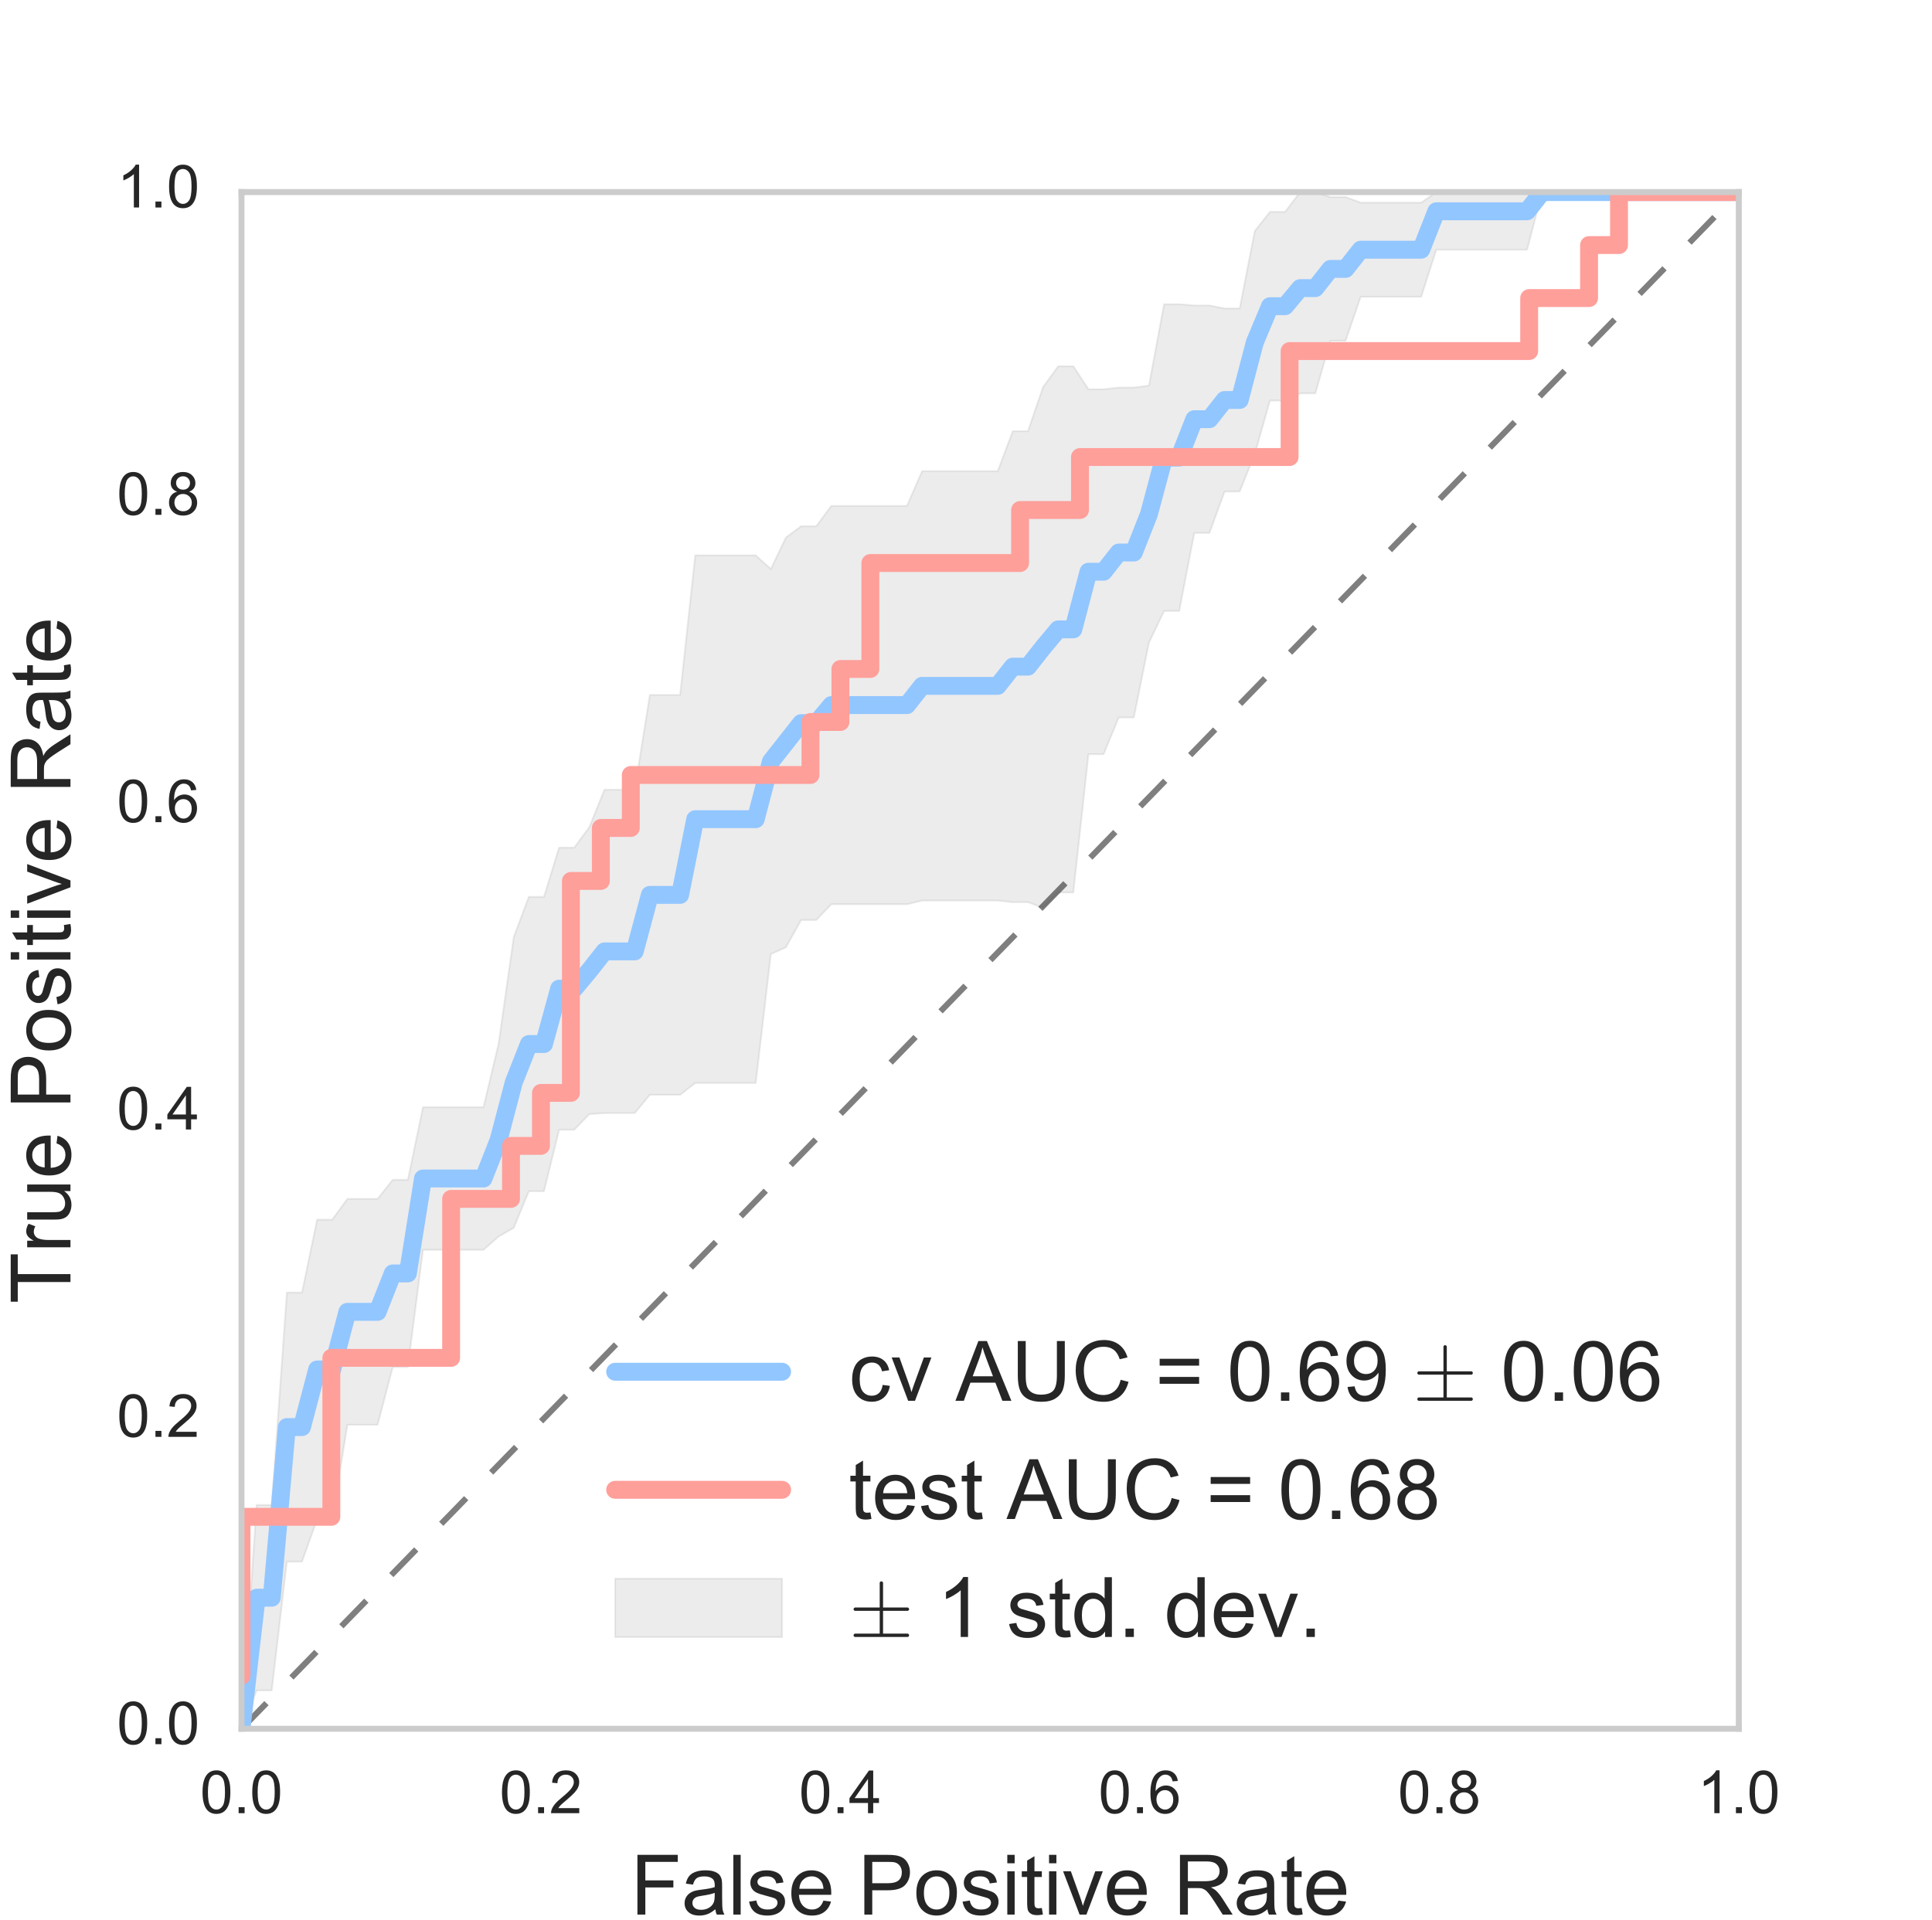 <?xml version="1.0" encoding="utf-8" standalone="no"?>
<!DOCTYPE svg PUBLIC "-//W3C//DTD SVG 1.1//EN"
  "http://www.w3.org/Graphics/SVG/1.1/DTD/svg11.dtd">
<!-- Created with matplotlib (http://matplotlib.org/) -->
<svg height="322pt" version="1.1" viewBox="0 0 324 322" width="324pt" xmlns="http://www.w3.org/2000/svg" xmlns:xlink="http://www.w3.org/1999/xlink">
 <defs>
  <style type="text/css">
*{stroke-linecap:butt;stroke-linejoin:round;stroke-miterlimit:100000;}
  </style>
 </defs>
 <g id="figure_1">
  <g id="patch_1">
   <path d="M 0 322.2 
L 324 322.2 
L 324 0 
L 0 0 
z
" style="fill:#ffffff;"/>
  </g>
  <g id="axes_1">
   <g id="patch_2">
    <path d="M 40.5 289.98 
L 291.6 289.98 
L 291.6 32.22 
L 40.5 32.22 
z
" style="fill:#ffffff;"/>
   </g>
   <g id="matplotlib.axis_1">
    <g id="xtick_1">
     <g id="line2d_1">
      <defs>
       <path d="M 0 0 
L 0 0 
" id="m203b216bf8" style="stroke:#262626;"/>
      </defs>
      <g>
       <use style="fill:#262626;stroke:#262626;" x="40.5" xlink:href="#m203b216bf8" y="289.98"/>
      </g>
     </g>
     <g id="line2d_2">
      <g>
       <use style="fill:#262626;stroke:#262626;" x="40.5" xlink:href="#m203b216bf8" y="32.22"/>
      </g>
     </g>
     <g id="text_1">
      <!-- 0.0 -->
      <defs>
       <path d="M 4.156 35.297 
Q 4.156 48 6.766 55.734 
Q 9.375 63.484 14.516 67.672 
Q 19.672 71.875 27.484 71.875 
Q 33.25 71.875 37.594 69.547 
Q 41.938 67.234 44.766 62.859 
Q 47.609 58.5 49.219 52.219 
Q 50.828 45.953 50.828 35.297 
Q 50.828 22.703 48.234 14.969 
Q 45.656 7.234 40.5 3 
Q 35.359 -1.219 27.484 -1.219 
Q 17.141 -1.219 11.234 6.203 
Q 4.156 15.141 4.156 35.297 
M 13.188 35.297 
Q 13.188 17.672 17.312 11.828 
Q 21.438 6 27.484 6 
Q 33.547 6 37.672 11.859 
Q 41.797 17.719 41.797 35.297 
Q 41.797 52.984 37.672 58.781 
Q 33.547 64.594 27.391 64.594 
Q 21.344 64.594 17.719 59.469 
Q 13.188 52.938 13.188 35.297 
" id="ArialMT-30"/>
       <path d="M 9.078 0 
L 9.078 10.016 
L 19.094 10.016 
L 19.094 0 
z
" id="ArialMT-2e"/>
      </defs>
      <g style="fill:#262626;" transform="translate(33.55 304.138)scale(0.1 -0.1)">
       <use xlink:href="#ArialMT-30"/>
       <use x="55.615" xlink:href="#ArialMT-2e"/>
       <use x="83.398" xlink:href="#ArialMT-30"/>
      </g>
     </g>
    </g>
    <g id="xtick_2">
     <g id="line2d_3">
      <g>
       <use style="fill:#262626;stroke:#262626;" x="90.72" xlink:href="#m203b216bf8" y="289.98"/>
      </g>
     </g>
     <g id="line2d_4">
      <g>
       <use style="fill:#262626;stroke:#262626;" x="90.72" xlink:href="#m203b216bf8" y="32.22"/>
      </g>
     </g>
     <g id="text_2">
      <!-- 0.2 -->
      <defs>
       <path d="M 50.344 8.453 
L 50.344 0 
L 3.031 0 
Q 2.938 3.172 4.047 6.109 
Q 5.859 10.938 9.828 15.625 
Q 13.812 20.312 21.344 26.469 
Q 33.016 36.031 37.109 41.625 
Q 41.219 47.219 41.219 52.203 
Q 41.219 57.422 37.469 61 
Q 33.734 64.594 27.734 64.594 
Q 21.391 64.594 17.578 60.781 
Q 13.766 56.984 13.719 50.25 
L 4.688 51.172 
Q 5.609 61.281 11.656 66.578 
Q 17.719 71.875 27.938 71.875 
Q 38.234 71.875 44.234 66.156 
Q 50.25 60.453 50.25 52 
Q 50.25 47.703 48.484 43.547 
Q 46.734 39.406 42.656 34.812 
Q 38.578 30.219 29.109 22.219 
Q 21.188 15.578 18.938 13.203 
Q 16.703 10.844 15.234 8.453 
z
" id="ArialMT-32"/>
      </defs>
      <g style="fill:#262626;" transform="translate(83.77 304.138)scale(0.1 -0.1)">
       <use xlink:href="#ArialMT-30"/>
       <use x="55.615" xlink:href="#ArialMT-2e"/>
       <use x="83.398" xlink:href="#ArialMT-32"/>
      </g>
     </g>
    </g>
    <g id="xtick_3">
     <g id="line2d_5">
      <g>
       <use style="fill:#262626;stroke:#262626;" x="140.94" xlink:href="#m203b216bf8" y="289.98"/>
      </g>
     </g>
     <g id="line2d_6">
      <g>
       <use style="fill:#262626;stroke:#262626;" x="140.94" xlink:href="#m203b216bf8" y="32.22"/>
      </g>
     </g>
     <g id="text_3">
      <!-- 0.4 -->
      <defs>
       <path d="M 32.328 0 
L 32.328 17.141 
L 1.266 17.141 
L 1.266 25.203 
L 33.938 71.578 
L 41.109 71.578 
L 41.109 25.203 
L 50.781 25.203 
L 50.781 17.141 
L 41.109 17.141 
L 41.109 0 
z
M 32.328 25.203 
L 32.328 57.469 
L 9.906 25.203 
z
" id="ArialMT-34"/>
      </defs>
      <g style="fill:#262626;" transform="translate(133.99 304.138)scale(0.1 -0.1)">
       <use xlink:href="#ArialMT-30"/>
       <use x="55.615" xlink:href="#ArialMT-2e"/>
       <use x="83.398" xlink:href="#ArialMT-34"/>
      </g>
     </g>
    </g>
    <g id="xtick_4">
     <g id="line2d_7">
      <g>
       <use style="fill:#262626;stroke:#262626;" x="191.16" xlink:href="#m203b216bf8" y="289.98"/>
      </g>
     </g>
     <g id="line2d_8">
      <g>
       <use style="fill:#262626;stroke:#262626;" x="191.16" xlink:href="#m203b216bf8" y="32.22"/>
      </g>
     </g>
     <g id="text_4">
      <!-- 0.6 -->
      <defs>
       <path d="M 49.75 54.047 
L 41.016 53.375 
Q 39.844 58.547 37.703 60.891 
Q 34.125 64.656 28.906 64.656 
Q 24.703 64.656 21.531 62.312 
Q 17.391 59.281 14.984 53.469 
Q 12.594 47.656 12.5 36.922 
Q 15.672 41.75 20.266 44.094 
Q 24.859 46.438 29.891 46.438 
Q 38.672 46.438 44.844 39.969 
Q 51.031 33.5 51.031 23.25 
Q 51.031 16.5 48.125 10.719 
Q 45.219 4.938 40.141 1.859 
Q 35.062 -1.219 28.609 -1.219 
Q 17.625 -1.219 10.688 6.859 
Q 3.766 14.938 3.766 33.5 
Q 3.766 54.25 11.422 63.672 
Q 18.109 71.875 29.438 71.875 
Q 37.891 71.875 43.281 67.141 
Q 48.688 62.406 49.75 54.047 
M 13.875 23.188 
Q 13.875 18.656 15.797 14.5 
Q 17.719 10.359 21.188 8.172 
Q 24.656 6 28.469 6 
Q 34.031 6 38.031 10.484 
Q 42.047 14.984 42.047 22.703 
Q 42.047 30.125 38.078 34.391 
Q 34.125 38.672 28.125 38.672 
Q 22.172 38.672 18.016 34.391 
Q 13.875 30.125 13.875 23.188 
" id="ArialMT-36"/>
      </defs>
      <g style="fill:#262626;" transform="translate(184.21 304.138)scale(0.1 -0.1)">
       <use xlink:href="#ArialMT-30"/>
       <use x="55.615" xlink:href="#ArialMT-2e"/>
       <use x="83.398" xlink:href="#ArialMT-36"/>
      </g>
     </g>
    </g>
    <g id="xtick_5">
     <g id="line2d_9">
      <g>
       <use style="fill:#262626;stroke:#262626;" x="241.38" xlink:href="#m203b216bf8" y="289.98"/>
      </g>
     </g>
     <g id="line2d_10">
      <g>
       <use style="fill:#262626;stroke:#262626;" x="241.38" xlink:href="#m203b216bf8" y="32.22"/>
      </g>
     </g>
     <g id="text_5">
      <!-- 0.8 -->
      <defs>
       <path d="M 17.672 38.812 
Q 12.203 40.828 9.562 44.531 
Q 6.938 48.25 6.938 53.422 
Q 6.938 61.234 12.547 66.547 
Q 18.172 71.875 27.484 71.875 
Q 36.859 71.875 42.578 66.422 
Q 48.297 60.984 48.297 53.172 
Q 48.297 48.188 45.672 44.5 
Q 43.062 40.828 37.75 38.812 
Q 44.344 36.672 47.781 31.875 
Q 51.219 27.094 51.219 20.453 
Q 51.219 11.281 44.719 5.031 
Q 38.234 -1.219 27.641 -1.219 
Q 17.047 -1.219 10.547 5.047 
Q 4.047 11.328 4.047 20.703 
Q 4.047 27.688 7.594 32.391 
Q 11.141 37.109 17.672 38.812 
M 15.922 53.719 
Q 15.922 48.641 19.188 45.406 
Q 22.469 42.188 27.688 42.188 
Q 32.766 42.188 36.016 45.375 
Q 39.266 48.578 39.266 53.219 
Q 39.266 58.062 35.906 61.359 
Q 32.562 64.656 27.594 64.656 
Q 22.562 64.656 19.234 61.422 
Q 15.922 58.203 15.922 53.719 
M 13.094 20.656 
Q 13.094 16.891 14.875 13.375 
Q 16.656 9.859 20.172 7.922 
Q 23.688 6 27.734 6 
Q 34.031 6 38.125 10.047 
Q 42.234 14.109 42.234 20.359 
Q 42.234 26.703 38.016 30.859 
Q 33.797 35.016 27.438 35.016 
Q 21.234 35.016 17.156 30.906 
Q 13.094 26.812 13.094 20.656 
" id="ArialMT-38"/>
      </defs>
      <g style="fill:#262626;" transform="translate(234.43 304.138)scale(0.1 -0.1)">
       <use xlink:href="#ArialMT-30"/>
       <use x="55.615" xlink:href="#ArialMT-2e"/>
       <use x="83.398" xlink:href="#ArialMT-38"/>
      </g>
     </g>
    </g>
    <g id="xtick_6">
     <g id="line2d_11">
      <g>
       <use style="fill:#262626;stroke:#262626;" x="291.6" xlink:href="#m203b216bf8" y="289.98"/>
      </g>
     </g>
     <g id="line2d_12">
      <g>
       <use style="fill:#262626;stroke:#262626;" x="291.6" xlink:href="#m203b216bf8" y="32.22"/>
      </g>
     </g>
     <g id="text_6">
      <!-- 1.0 -->
      <defs>
       <path d="M 37.25 0 
L 28.469 0 
L 28.469 56 
Q 25.297 52.984 20.141 49.953 
Q 14.984 46.922 10.891 45.406 
L 10.891 53.906 
Q 18.266 57.375 23.781 62.297 
Q 29.297 67.234 31.594 71.875 
L 37.25 71.875 
z
" id="ArialMT-31"/>
      </defs>
      <g style="fill:#262626;" transform="translate(284.65 304.138)scale(0.1 -0.1)">
       <use xlink:href="#ArialMT-31"/>
       <use x="55.615" xlink:href="#ArialMT-2e"/>
       <use x="83.398" xlink:href="#ArialMT-30"/>
      </g>
     </g>
    </g>
    <g id="text_7">
     <!-- False Positive Rate -->
     <defs>
      <path d="M 40.438 6.391 
Q 35.547 2.25 31.031 0.531 
Q 26.516 -1.172 21.344 -1.172 
Q 12.797 -1.172 8.203 3 
Q 3.609 7.172 3.609 13.672 
Q 3.609 17.484 5.344 20.625 
Q 7.078 23.781 9.891 25.688 
Q 12.703 27.594 16.219 28.562 
Q 18.797 29.25 24.031 29.891 
Q 34.672 31.156 39.703 32.906 
Q 39.75 34.719 39.75 35.203 
Q 39.75 40.578 37.25 42.781 
Q 33.891 45.75 27.25 45.75 
Q 21.047 45.75 18.094 43.578 
Q 15.141 41.406 13.719 35.891 
L 5.125 37.062 
Q 6.297 42.578 8.984 45.969 
Q 11.672 49.359 16.75 51.188 
Q 21.828 53.031 28.516 53.031 
Q 35.156 53.031 39.297 51.469 
Q 43.453 49.906 45.406 47.531 
Q 47.359 45.172 48.141 41.547 
Q 48.578 39.312 48.578 33.453 
L 48.578 21.734 
Q 48.578 9.469 49.141 6.219 
Q 49.703 2.984 51.375 0 
L 42.188 0 
Q 40.828 2.734 40.438 6.391 
M 39.703 26.031 
Q 34.906 24.078 25.344 22.703 
Q 19.922 21.922 17.672 20.938 
Q 15.438 19.969 14.203 18.094 
Q 12.984 16.219 12.984 13.922 
Q 12.984 10.406 15.641 8.062 
Q 18.312 5.719 23.438 5.719 
Q 28.516 5.719 32.469 7.938 
Q 36.422 10.156 38.281 14.016 
Q 39.703 17 39.703 22.797 
z
" id="ArialMT-61"/>
      <path d="M 21 0 
L 1.266 51.859 
L 10.547 51.859 
L 21.688 20.797 
Q 23.484 15.766 25 10.359 
Q 26.172 14.453 28.266 20.219 
L 39.797 51.859 
L 48.828 51.859 
L 29.203 0 
z
" id="ArialMT-76"/>
      <path d="M 42.094 16.703 
L 51.172 15.578 
Q 49.031 7.625 43.219 3.219 
Q 37.406 -1.172 28.375 -1.172 
Q 17 -1.172 10.328 5.828 
Q 3.656 12.844 3.656 25.484 
Q 3.656 38.578 10.391 45.797 
Q 17.141 53.031 27.875 53.031 
Q 38.281 53.031 44.875 45.953 
Q 51.469 38.875 51.469 26.031 
Q 51.469 25.25 51.422 23.688 
L 12.75 23.688 
Q 13.234 15.141 17.578 10.594 
Q 21.922 6.062 28.422 6.062 
Q 33.25 6.062 36.672 8.594 
Q 40.094 11.141 42.094 16.703 
M 13.234 30.906 
L 42.188 30.906 
Q 41.609 37.453 38.875 40.719 
Q 34.672 45.797 27.984 45.797 
Q 21.922 45.797 17.797 41.75 
Q 13.672 37.703 13.234 30.906 
" id="ArialMT-65"/>
      <path d="M 25.781 7.859 
L 27.047 0.094 
Q 23.344 -0.688 20.406 -0.688 
Q 15.625 -0.688 12.984 0.828 
Q 10.359 2.344 9.281 4.812 
Q 8.203 7.281 8.203 15.188 
L 8.203 45.016 
L 1.766 45.016 
L 1.766 51.859 
L 8.203 51.859 
L 8.203 64.703 
L 16.938 69.969 
L 16.938 51.859 
L 25.781 51.859 
L 25.781 45.016 
L 16.938 45.016 
L 16.938 14.703 
Q 16.938 10.938 17.406 9.859 
Q 17.875 8.797 18.922 8.156 
Q 19.969 7.516 21.922 7.516 
Q 23.391 7.516 25.781 7.859 
" id="ArialMT-74"/>
      <path d="M 7.719 0 
L 7.719 71.578 
L 34.719 71.578 
Q 41.844 71.578 45.609 70.906 
Q 50.875 70.016 54.438 67.547 
Q 58.016 65.094 60.188 60.641 
Q 62.359 56.203 62.359 50.875 
Q 62.359 41.75 56.547 35.422 
Q 50.734 29.109 35.547 29.109 
L 17.188 29.109 
L 17.188 0 
z
M 17.188 37.547 
L 35.688 37.547 
Q 44.875 37.547 48.734 40.969 
Q 52.594 44.391 52.594 50.594 
Q 52.594 55.078 50.312 58.266 
Q 48.047 61.469 44.344 62.5 
Q 41.938 63.141 35.5 63.141 
L 17.188 63.141 
z
" id="ArialMT-50"/>
      <path d="M 3.078 15.484 
L 11.766 16.844 
Q 12.5 11.625 15.844 8.844 
Q 19.188 6.062 25.203 6.062 
Q 31.25 6.062 34.172 8.516 
Q 37.109 10.984 37.109 14.312 
Q 37.109 17.281 34.516 19 
Q 32.719 20.172 25.531 21.969 
Q 15.875 24.422 12.141 26.203 
Q 8.406 27.984 6.469 31.125 
Q 4.547 34.281 4.547 38.094 
Q 4.547 41.547 6.125 44.5 
Q 7.719 47.469 10.453 49.422 
Q 12.5 50.922 16.031 51.969 
Q 19.578 53.031 23.641 53.031 
Q 29.734 53.031 34.344 51.266 
Q 38.969 49.516 41.156 46.5 
Q 43.359 43.5 44.188 38.484 
L 35.594 37.312 
Q 35.016 41.312 32.203 43.547 
Q 29.391 45.797 24.266 45.797 
Q 18.219 45.797 15.625 43.797 
Q 13.031 41.797 13.031 39.109 
Q 13.031 37.406 14.109 36.031 
Q 15.188 34.625 17.484 33.688 
Q 18.797 33.203 25.25 31.453 
Q 34.578 28.953 38.25 27.359 
Q 41.938 25.781 44.031 22.75 
Q 46.141 19.734 46.141 15.234 
Q 46.141 10.844 43.578 6.953 
Q 41.016 3.078 36.172 0.953 
Q 31.344 -1.172 25.25 -1.172 
Q 15.141 -1.172 9.844 3.031 
Q 4.547 7.234 3.078 15.484 
" id="ArialMT-73"/>
      <path d="M 6.391 0 
L 6.391 71.578 
L 15.188 71.578 
L 15.188 0 
z
" id="ArialMT-6c"/>
      <path d="M 7.859 0 
L 7.859 71.578 
L 39.594 71.578 
Q 49.172 71.578 54.141 69.641 
Q 59.125 67.719 62.109 62.828 
Q 65.094 57.953 65.094 52.047 
Q 65.094 44.438 60.156 39.203 
Q 55.219 33.984 44.922 32.562 
Q 48.688 30.766 50.641 29 
Q 54.781 25.203 58.5 19.484 
L 70.953 0 
L 59.031 0 
L 49.562 14.891 
Q 45.406 21.344 42.719 24.75 
Q 40.047 28.172 37.922 29.531 
Q 35.797 30.906 33.594 31.453 
Q 31.984 31.781 28.328 31.781 
L 17.328 31.781 
L 17.328 0 
z
M 17.328 39.984 
L 37.703 39.984 
Q 44.188 39.984 47.844 41.328 
Q 51.516 42.672 53.422 45.625 
Q 55.328 48.578 55.328 52.047 
Q 55.328 57.125 51.641 60.391 
Q 47.953 63.672 39.984 63.672 
L 17.328 63.672 
z
" id="ArialMT-52"/>
      <path d="M 3.328 25.922 
Q 3.328 40.328 11.328 47.266 
Q 18.016 53.031 27.641 53.031 
Q 38.328 53.031 45.109 46.016 
Q 51.906 39.016 51.906 26.656 
Q 51.906 16.656 48.906 10.906 
Q 45.906 5.172 40.156 2 
Q 34.422 -1.172 27.641 -1.172 
Q 16.75 -1.172 10.031 5.812 
Q 3.328 12.797 3.328 25.922 
M 12.359 25.922 
Q 12.359 15.969 16.703 11.016 
Q 21.047 6.062 27.641 6.062 
Q 34.188 6.062 38.531 11.031 
Q 42.875 16.016 42.875 26.219 
Q 42.875 35.844 38.5 40.797 
Q 34.125 45.75 27.641 45.75 
Q 21.047 45.75 16.703 40.812 
Q 12.359 35.891 12.359 25.922 
" id="ArialMT-6f"/>
      <path d="M 8.203 0 
L 8.203 71.578 
L 56.5 71.578 
L 56.5 63.141 
L 17.672 63.141 
L 17.672 40.969 
L 51.266 40.969 
L 51.266 32.516 
L 17.672 32.516 
L 17.672 0 
z
" id="ArialMT-46"/>
      <path d="M 6.641 61.469 
L 6.641 71.578 
L 15.438 71.578 
L 15.438 61.469 
z
M 6.641 0 
L 6.641 51.859 
L 15.438 51.859 
L 15.438 0 
z
" id="ArialMT-69"/>
      <path id="ArialMT-20"/>
     </defs>
     <g style="fill:#262626;" transform="translate(105.749 321.146)scale(0.14 -0.14)">
      <use xlink:href="#ArialMT-46"/>
      <use x="61.084" xlink:href="#ArialMT-61"/>
      <use x="116.699" xlink:href="#ArialMT-6c"/>
      <use x="138.916" xlink:href="#ArialMT-73"/>
      <use x="188.916" xlink:href="#ArialMT-65"/>
      <use x="244.531" xlink:href="#ArialMT-20"/>
      <use x="272.314" xlink:href="#ArialMT-50"/>
      <use x="339.014" xlink:href="#ArialMT-6f"/>
      <use x="394.629" xlink:href="#ArialMT-73"/>
      <use x="444.629" xlink:href="#ArialMT-69"/>
      <use x="466.846" xlink:href="#ArialMT-74"/>
      <use x="494.629" xlink:href="#ArialMT-69"/>
      <use x="516.846" xlink:href="#ArialMT-76"/>
      <use x="566.846" xlink:href="#ArialMT-65"/>
      <use x="622.461" xlink:href="#ArialMT-20"/>
      <use x="650.244" xlink:href="#ArialMT-52"/>
      <use x="722.461" xlink:href="#ArialMT-61"/>
      <use x="778.076" xlink:href="#ArialMT-74"/>
      <use x="805.859" xlink:href="#ArialMT-65"/>
     </g>
    </g>
   </g>
   <g id="matplotlib.axis_2">
    <g id="ytick_1">
     <g id="line2d_13">
      <g>
       <use style="fill:#262626;stroke:#262626;" x="40.5" xlink:href="#m203b216bf8" y="289.98"/>
      </g>
     </g>
     <g id="line2d_14">
      <g>
       <use style="fill:#262626;stroke:#262626;" x="291.6" xlink:href="#m203b216bf8" y="289.98"/>
      </g>
     </g>
     <g id="text_8">
      <!-- 0.0 -->
      <g style="fill:#262626;" transform="translate(19.6 292.565)scale(0.1 -0.1)">
       <use xlink:href="#ArialMT-30"/>
       <use x="55.615" xlink:href="#ArialMT-2e"/>
       <use x="83.398" xlink:href="#ArialMT-30"/>
      </g>
     </g>
    </g>
    <g id="ytick_2">
     <g id="line2d_15">
      <g>
       <use style="fill:#262626;stroke:#262626;" x="40.5" xlink:href="#m203b216bf8" y="238.428"/>
      </g>
     </g>
     <g id="line2d_16">
      <g>
       <use style="fill:#262626;stroke:#262626;" x="291.6" xlink:href="#m203b216bf8" y="238.428"/>
      </g>
     </g>
     <g id="text_9">
      <!-- 0.2 -->
      <g style="fill:#262626;" transform="translate(19.6 241.013)scale(0.1 -0.1)">
       <use xlink:href="#ArialMT-30"/>
       <use x="55.615" xlink:href="#ArialMT-2e"/>
       <use x="83.398" xlink:href="#ArialMT-32"/>
      </g>
     </g>
    </g>
    <g id="ytick_3">
     <g id="line2d_17">
      <g>
       <use style="fill:#262626;stroke:#262626;" x="40.5" xlink:href="#m203b216bf8" y="186.876"/>
      </g>
     </g>
     <g id="line2d_18">
      <g>
       <use style="fill:#262626;stroke:#262626;" x="291.6" xlink:href="#m203b216bf8" y="186.876"/>
      </g>
     </g>
     <g id="text_10">
      <!-- 0.4 -->
      <g style="fill:#262626;" transform="translate(19.6 189.461)scale(0.1 -0.1)">
       <use xlink:href="#ArialMT-30"/>
       <use x="55.615" xlink:href="#ArialMT-2e"/>
       <use x="83.398" xlink:href="#ArialMT-34"/>
      </g>
     </g>
    </g>
    <g id="ytick_4">
     <g id="line2d_19">
      <g>
       <use style="fill:#262626;stroke:#262626;" x="40.5" xlink:href="#m203b216bf8" y="135.324"/>
      </g>
     </g>
     <g id="line2d_20">
      <g>
       <use style="fill:#262626;stroke:#262626;" x="291.6" xlink:href="#m203b216bf8" y="135.324"/>
      </g>
     </g>
     <g id="text_11">
      <!-- 0.6 -->
      <g style="fill:#262626;" transform="translate(19.6 137.909)scale(0.1 -0.1)">
       <use xlink:href="#ArialMT-30"/>
       <use x="55.615" xlink:href="#ArialMT-2e"/>
       <use x="83.398" xlink:href="#ArialMT-36"/>
      </g>
     </g>
    </g>
    <g id="ytick_5">
     <g id="line2d_21">
      <g>
       <use style="fill:#262626;stroke:#262626;" x="40.5" xlink:href="#m203b216bf8" y="83.772"/>
      </g>
     </g>
     <g id="line2d_22">
      <g>
       <use style="fill:#262626;stroke:#262626;" x="291.6" xlink:href="#m203b216bf8" y="83.772"/>
      </g>
     </g>
     <g id="text_12">
      <!-- 0.8 -->
      <g style="fill:#262626;" transform="translate(19.6 86.357)scale(0.1 -0.1)">
       <use xlink:href="#ArialMT-30"/>
       <use x="55.615" xlink:href="#ArialMT-2e"/>
       <use x="83.398" xlink:href="#ArialMT-38"/>
      </g>
     </g>
    </g>
    <g id="ytick_6">
     <g id="line2d_23">
      <g>
       <use style="fill:#262626;stroke:#262626;" x="40.5" xlink:href="#m203b216bf8" y="32.22"/>
      </g>
     </g>
     <g id="line2d_24">
      <g>
       <use style="fill:#262626;stroke:#262626;" x="291.6" xlink:href="#m203b216bf8" y="32.22"/>
      </g>
     </g>
     <g id="text_13">
      <!-- 1.0 -->
      <g style="fill:#262626;" transform="translate(19.6 34.805)scale(0.1 -0.1)">
       <use xlink:href="#ArialMT-31"/>
       <use x="55.615" xlink:href="#ArialMT-2e"/>
       <use x="83.398" xlink:href="#ArialMT-30"/>
      </g>
     </g>
    </g>
    <g id="text_14">
     <!-- True Positive Rate -->
     <defs>
      <path d="M 40.578 0 
L 40.578 7.625 
Q 34.516 -1.172 24.125 -1.172 
Q 19.531 -1.172 15.547 0.578 
Q 11.578 2.344 9.641 5 
Q 7.719 7.672 6.938 11.531 
Q 6.391 14.109 6.391 19.734 
L 6.391 51.859 
L 15.188 51.859 
L 15.188 23.094 
Q 15.188 16.219 15.719 13.812 
Q 16.547 10.359 19.234 8.375 
Q 21.922 6.391 25.875 6.391 
Q 29.828 6.391 33.297 8.422 
Q 36.766 10.453 38.203 13.938 
Q 39.656 17.438 39.656 24.078 
L 39.656 51.859 
L 48.438 51.859 
L 48.438 0 
z
" id="ArialMT-75"/>
      <path d="M 6.5 0 
L 6.5 51.859 
L 14.406 51.859 
L 14.406 44 
Q 17.438 49.516 20 51.266 
Q 22.562 53.031 25.641 53.031 
Q 30.078 53.031 34.672 50.203 
L 31.641 42.047 
Q 28.422 43.953 25.203 43.953 
Q 22.312 43.953 20.016 42.219 
Q 17.719 40.484 16.75 37.406 
Q 15.281 32.719 15.281 27.156 
L 15.281 0 
z
" id="ArialMT-72"/>
      <path d="M 25.922 0 
L 25.922 63.141 
L 2.344 63.141 
L 2.344 71.578 
L 59.078 71.578 
L 59.078 63.141 
L 35.406 63.141 
L 35.406 0 
z
" id="ArialMT-54"/>
     </defs>
     <g style="fill:#262626;" transform="translate(11.818 218.673)rotate(-90.0)scale(0.14 -0.14)">
      <use xlink:href="#ArialMT-54"/>
      <use x="61.037" xlink:href="#ArialMT-72"/>
      <use x="94.338" xlink:href="#ArialMT-75"/>
      <use x="149.953" xlink:href="#ArialMT-65"/>
      <use x="205.568" xlink:href="#ArialMT-20"/>
      <use x="233.352" xlink:href="#ArialMT-50"/>
      <use x="300.051" xlink:href="#ArialMT-6f"/>
      <use x="355.666" xlink:href="#ArialMT-73"/>
      <use x="405.666" xlink:href="#ArialMT-69"/>
      <use x="427.883" xlink:href="#ArialMT-74"/>
      <use x="455.666" xlink:href="#ArialMT-69"/>
      <use x="477.883" xlink:href="#ArialMT-76"/>
      <use x="527.883" xlink:href="#ArialMT-65"/>
      <use x="583.498" xlink:href="#ArialMT-20"/>
      <use x="611.281" xlink:href="#ArialMT-52"/>
      <use x="683.498" xlink:href="#ArialMT-61"/>
      <use x="739.113" xlink:href="#ArialMT-74"/>
      <use x="766.896" xlink:href="#ArialMT-65"/>
     </g>
    </g>
   </g>
   <g id="PolyCollection_1">
    <defs>
     <path d="M 40.5 -32.22 
L 40.5 -32.22 
L 43.036 -38.652 
L 45.573 -38.652 
L 48.109 -60.258 
L 50.645 -60.258 
L 53.182 -67.364 
L 55.718 -67.364 
L 58.255 -83.209 
L 60.791 -83.209 
L 63.327 -83.209 
L 65.864 -92.896 
L 68.4 -92.896 
L 70.936 -112.555 
L 73.473 -112.555 
L 76.009 -112.555 
L 78.545 -112.555 
L 81.082 -112.555 
L 83.618 -114.789 
L 86.155 -116.237 
L 88.691 -122.382 
L 91.227 -122.382 
L 93.764 -132.697 
L 96.3 -132.697 
L 98.836 -135.32 
L 101.373 -135.489 
L 103.909 -135.489 
L 106.445 -135.489 
L 108.982 -138.558 
L 111.518 -138.558 
L 114.055 -138.558 
L 116.591 -140.541 
L 119.127 -140.541 
L 121.664 -140.541 
L 124.2 -140.541 
L 126.736 -140.541 
L 129.273 -162.157 
L 131.809 -163.309 
L 134.345 -167.872 
L 136.882 -167.872 
L 139.418 -170.524 
L 141.955 -170.524 
L 144.491 -170.524 
L 147.027 -170.524 
L 149.564 -170.524 
L 152.1 -170.524 
L 154.636 -171.142 
L 157.173 -171.142 
L 159.709 -171.142 
L 162.245 -171.142 
L 164.782 -171.142 
L 167.318 -171.142 
L 169.855 -170.871 
L 172.391 -170.871 
L 174.927 -169.923 
L 177.464 -172.497 
L 180 -172.497 
L 182.536 -195.694 
L 185.073 -195.694 
L 187.609 -201.85 
L 190.145 -201.85 
L 192.682 -214.396 
L 195.218 -219.711 
L 197.755 -219.711 
L 200.291 -232.805 
L 202.827 -232.805 
L 205.364 -239.751 
L 207.9 -239.751 
L 210.436 -246.081 
L 212.973 -255.01 
L 215.509 -255.01 
L 218.045 -256.222 
L 220.582 -256.222 
L 223.118 -265.036 
L 225.655 -265.036 
L 228.191 -272.422 
L 230.727 -272.422 
L 233.264 -272.422 
L 235.8 -272.422 
L 238.336 -272.422 
L 240.873 -280.314 
L 243.409 -280.314 
L 245.945 -280.314 
L 248.482 -280.314 
L 251.018 -280.314 
L 253.555 -280.314 
L 256.091 -280.314 
L 258.627 -289.98 
L 261.164 -289.98 
L 263.7 -289.98 
L 266.236 -289.98 
L 268.773 -289.98 
L 271.309 -289.98 
L 273.845 -289.98 
L 276.382 -289.98 
L 278.918 -289.98 
L 281.455 -289.98 
L 283.991 -289.98 
L 286.527 -289.98 
L 289.064 -289.98 
L 291.6 -289.98 
L 291.6 -289.98 
L 291.6 -289.98 
L 289.064 -289.98 
L 286.527 -289.98 
L 283.991 -289.98 
L 281.455 -289.98 
L 278.918 -289.98 
L 276.382 -289.98 
L 273.845 -289.98 
L 271.309 -289.98 
L 268.773 -289.98 
L 266.236 -289.98 
L 263.7 -289.98 
L 261.164 -289.98 
L 258.627 -289.98 
L 256.091 -289.98 
L 253.555 -289.98 
L 251.018 -289.98 
L 248.482 -289.98 
L 245.945 -289.98 
L 243.409 -289.98 
L 240.873 -289.98 
L 238.336 -288.206 
L 235.8 -288.206 
L 233.264 -288.206 
L 230.727 -288.206 
L 228.191 -288.206 
L 225.655 -289.148 
L 223.118 -289.148 
L 220.582 -289.98 
L 218.045 -289.98 
L 215.509 -286.665 
L 212.973 -286.665 
L 210.436 -283.464 
L 207.9 -270.462 
L 205.364 -270.462 
L 202.827 -270.964 
L 200.291 -270.964 
L 197.755 -271.171 
L 195.218 -271.171 
L 192.682 -257.532 
L 190.145 -257.19 
L 187.609 -257.19 
L 185.073 -256.902 
L 182.536 -256.902 
L 180 -260.767 
L 177.464 -260.767 
L 174.927 -257.276 
L 172.391 -249.884 
L 169.855 -249.884 
L 167.318 -243.169 
L 164.782 -243.169 
L 162.245 -243.169 
L 159.709 -243.169 
L 157.173 -243.169 
L 154.636 -243.169 
L 152.1 -237.344 
L 149.564 -237.344 
L 147.027 -237.344 
L 144.491 -237.344 
L 141.955 -237.344 
L 139.418 -237.344 
L 136.882 -233.93 
L 134.345 -233.93 
L 131.809 -232.049 
L 129.273 -226.757 
L 126.736 -229.041 
L 124.2 -229.041 
L 121.664 -229.041 
L 119.127 -229.041 
L 116.591 -229.041 
L 114.055 -205.627 
L 111.518 -205.627 
L 108.982 -205.627 
L 106.445 -189.743 
L 103.909 -189.743 
L 101.373 -189.743 
L 98.836 -183.468 
L 96.3 -180.026 
L 93.764 -180.026 
L 91.227 -171.768 
L 88.691 -171.768 
L 86.155 -165.025 
L 83.618 -147.14 
L 81.082 -136.487 
L 78.545 -136.487 
L 76.009 -136.487 
L 73.473 -136.487 
L 70.936 -136.487 
L 68.4 -124.305 
L 65.864 -124.305 
L 63.327 -121.104 
L 60.791 -121.104 
L 58.255 -121.104 
L 55.718 -117.617 
L 53.182 -117.617 
L 50.645 -105.39 
L 48.109 -105.39 
L 45.573 -69.758 
L 43.036 -69.758 
L 40.5 -32.22 
z
" id="mb523a0eeec" style="stroke:#808080;stroke-opacity:0.15;stroke-width:0.3;"/>
    </defs>
    <g clip-path="url(#p8b684dc1ae)">
     <use style="fill:#808080;fill-opacity:0.15;stroke:#808080;stroke-opacity:0.15;stroke-width:0.3;" x="0.0" xlink:href="#mb523a0eeec" y="322.2"/>
    </g>
   </g>
   <g id="line2d_25">
    <path clip-path="url(#p8b684dc1ae)" d="M 40.5 289.98 
L 291.6 32.22 
" style="fill:none;opacity:0.5;stroke:#000000;stroke-dasharray:6,6;stroke-dashoffset:0.0;"/>
   </g>
   <g id="line2d_26">
    <path clip-path="url(#p8b684dc1ae)" d="M 40.5 289.98 
L 43.036 267.995 
L 45.573 267.995 
L 48.109 239.376 
L 50.645 239.376 
L 53.182 229.71 
L 55.718 229.71 
L 58.255 220.044 
L 60.791 220.044 
L 63.327 220.044 
L 65.864 213.6 
L 68.4 213.6 
L 70.936 197.679 
L 73.473 197.679 
L 76.009 197.679 
L 78.545 197.679 
L 81.082 197.679 
L 83.618 191.235 
L 86.155 181.569 
L 88.691 175.125 
L 91.227 175.125 
L 93.764 165.838 
L 96.3 165.838 
L 98.836 162.806 
L 101.373 159.584 
L 103.909 159.584 
L 106.445 159.584 
L 108.982 150.107 
L 111.518 150.107 
L 114.055 150.107 
L 116.591 137.409 
L 119.127 137.409 
L 121.664 137.409 
L 124.2 137.409 
L 126.736 137.409 
L 129.273 127.743 
L 131.809 124.521 
L 134.345 121.299 
L 136.882 121.299 
L 139.418 118.266 
L 141.955 118.266 
L 144.491 118.266 
L 147.027 118.266 
L 149.564 118.266 
L 152.1 118.266 
L 154.636 115.044 
L 157.173 115.044 
L 159.709 115.044 
L 162.245 115.044 
L 164.782 115.044 
L 167.318 115.044 
L 169.855 111.822 
L 172.391 111.822 
L 174.927 108.6 
L 177.464 105.568 
L 180 105.568 
L 182.536 95.902 
L 185.073 95.902 
L 187.609 92.68 
L 190.145 92.68 
L 192.682 86.236 
L 195.218 76.759 
L 197.755 76.759 
L 200.291 70.315 
L 202.827 70.315 
L 205.364 67.093 
L 207.9 67.093 
L 210.436 57.427 
L 212.973 51.362 
L 215.509 51.362 
L 218.045 48.33 
L 220.582 48.33 
L 223.118 45.108 
L 225.655 45.108 
L 228.191 41.886 
L 230.727 41.886 
L 233.264 41.886 
L 235.8 41.886 
L 238.336 41.886 
L 240.873 35.442 
L 243.409 35.442 
L 245.945 35.442 
L 248.482 35.442 
L 251.018 35.442 
L 253.555 35.442 
L 256.091 35.442 
L 258.627 32.22 
L 261.164 32.22 
L 263.7 32.22 
L 266.236 32.22 
L 268.773 32.22 
L 271.309 32.22 
L 273.845 32.22 
L 276.382 32.22 
L 278.918 32.22 
L 281.455 32.22 
L 283.991 32.22 
L 286.527 32.22 
L 289.064 32.22 
L 291.6 32.22 
" style="fill:none;stroke:#92c6ff;stroke-linecap:round;stroke-width:3.0;"/>
   </g>
   <g id="line2d_27">
    <path clip-path="url(#p8b684dc1ae)" d="M 40.5 281.092 
L 40.5 254.427 
L 55.566 254.427 
L 55.566 227.762 
L 75.654 227.762 
L 75.654 201.097 
L 85.698 201.097 
L 85.698 192.209 
L 90.72 192.209 
L 90.72 183.321 
L 95.742 183.321 
L 95.742 147.768 
L 100.764 147.768 
L 100.764 138.879 
L 105.786 138.879 
L 105.786 129.991 
L 135.918 129.991 
L 135.918 121.103 
L 140.94 121.103 
L 140.94 112.214 
L 145.962 112.214 
L 145.962 94.438 
L 171.072 94.438 
L 171.072 85.55 
L 181.116 85.55 
L 181.116 76.661 
L 216.27 76.661 
L 216.27 58.885 
L 256.446 58.885 
L 256.446 49.997 
L 266.49 49.997 
L 266.49 41.108 
L 271.512 41.108 
L 271.512 32.22 
L 291.6 32.22 
" style="fill:none;stroke:#ff9f9a;stroke-linecap:round;stroke-width:3.0;"/>
   </g>
   <g id="patch_3">
    <path d="M 40.5 32.22 
L 291.6 32.22 
" style="fill:none;stroke:#cccccc;stroke-linecap:square;stroke-linejoin:miter;"/>
   </g>
   <g id="patch_4">
    <path d="M 291.6 289.98 
L 291.6 32.22 
" style="fill:none;stroke:#cccccc;stroke-linecap:square;stroke-linejoin:miter;"/>
   </g>
   <g id="patch_5">
    <path d="M 40.5 289.98 
L 291.6 289.98 
" style="fill:none;stroke:#cccccc;stroke-linecap:square;stroke-linejoin:miter;"/>
   </g>
   <g id="patch_6">
    <path d="M 40.5 289.98 
L 40.5 32.22 
" style="fill:none;stroke:#cccccc;stroke-linecap:square;stroke-linejoin:miter;"/>
   </g>
   <g id="legend_1">
    <g id="line2d_28">
     <path d="M 103.16 230.091 
L 131.16 230.091 
" style="fill:none;stroke:#92c6ff;stroke-linecap:round;stroke-width:3.0;"/>
    </g>
    <g id="line2d_29"/>
    <g id="text_15">
     <!-- cv AUC = 0.69 $\pm$ 0.06 -->
     <defs>
      <path d="M 40.438 19 
L 49.078 17.875 
Q 47.656 8.938 41.812 3.875 
Q 35.984 -1.172 27.484 -1.172 
Q 16.844 -1.172 10.375 5.781 
Q 3.906 12.75 3.906 25.734 
Q 3.906 34.125 6.688 40.422 
Q 9.469 46.734 15.156 49.875 
Q 20.844 53.031 27.547 53.031 
Q 35.984 53.031 41.359 48.75 
Q 46.734 44.484 48.25 36.625 
L 39.703 35.297 
Q 38.484 40.531 35.375 43.156 
Q 32.281 45.797 27.875 45.797 
Q 21.234 45.797 17.078 41.031 
Q 12.938 36.281 12.938 25.984 
Q 12.938 15.531 16.938 10.797 
Q 20.953 6.062 27.391 6.062 
Q 32.562 6.062 36.031 9.234 
Q 39.5 12.406 40.438 19 
" id="ArialMT-63"/>
      <path d="M 7.516 0 
Q 6.688 0 6.141 0.578 
Q 5.609 1.172 5.609 2 
Q 5.609 2.734 6.141 3.359 
Q 6.688 4 7.516 4 
L 36.922 4 
L 36.922 31.297 
L 7.516 31.297 
Q 6.688 31.297 6.141 31.922 
Q 5.609 32.562 5.609 33.297 
Q 5.609 34.031 6.141 34.656 
Q 6.688 35.297 7.516 35.297 
L 36.922 35.297 
L 36.922 64.797 
Q 36.922 65.578 37.5 66.094 
Q 38.094 66.609 38.922 66.609 
Q 39.594 66.609 40.25 66.094 
Q 40.922 65.578 40.922 64.797 
L 40.922 35.297 
L 70.312 35.297 
Q 71.047 35.297 71.578 34.656 
Q 72.125 34.031 72.125 33.297 
Q 72.125 32.562 71.578 31.922 
Q 71.047 31.297 70.312 31.297 
L 40.922 31.297 
L 40.922 4 
L 70.312 4 
Q 71.047 4 71.578 3.359 
Q 72.125 2.734 72.125 2 
Q 72.125 1.172 71.578 0.578 
Q 71.047 0 70.312 0 
z
" id="Cmsy10-a7"/>
      <path d="M -0.141 0 
L 27.344 71.578 
L 37.547 71.578 
L 66.844 0 
L 56.062 0 
L 47.703 21.688 
L 17.781 21.688 
L 9.906 0 
z
M 20.516 29.391 
L 44.781 29.391 
L 37.312 49.219 
Q 33.891 58.25 32.234 64.062 
Q 30.859 57.172 28.375 50.391 
z
" id="ArialMT-41"/>
      <path d="M 58.797 25.094 
L 68.266 22.703 
Q 65.281 11.031 57.547 4.906 
Q 49.812 -1.219 38.625 -1.219 
Q 27.047 -1.219 19.797 3.484 
Q 12.547 8.203 8.766 17.141 
Q 4.984 26.078 4.984 36.328 
Q 4.984 47.516 9.25 55.828 
Q 13.531 64.156 21.406 68.469 
Q 29.297 72.797 38.766 72.797 
Q 49.516 72.797 56.828 67.328 
Q 64.156 61.859 67.047 51.953 
L 57.719 49.75 
Q 55.219 57.562 50.484 61.125 
Q 45.75 64.703 38.578 64.703 
Q 30.328 64.703 24.781 60.734 
Q 19.234 56.781 16.984 50.109 
Q 14.75 43.453 14.75 36.375 
Q 14.75 27.25 17.406 20.438 
Q 20.062 13.625 25.672 10.25 
Q 31.297 6.891 37.844 6.891 
Q 45.797 6.891 51.312 11.469 
Q 56.844 16.062 58.797 25.094 
" id="ArialMT-43"/>
      <path d="M 52.828 42.094 
L 5.562 42.094 
L 5.562 50.297 
L 52.828 50.297 
z
M 52.828 20.359 
L 5.562 20.359 
L 5.562 28.562 
L 52.828 28.562 
z
" id="ArialMT-3d"/>
      <path d="M 54.688 71.578 
L 64.156 71.578 
L 64.156 30.219 
Q 64.156 19.438 61.719 13.078 
Q 59.281 6.734 52.906 2.75 
Q 46.531 -1.219 36.188 -1.219 
Q 26.125 -1.219 19.719 2.25 
Q 13.328 5.719 10.594 12.281 
Q 7.859 18.844 7.859 30.219 
L 7.859 71.578 
L 17.328 71.578 
L 17.328 30.281 
Q 17.328 20.953 19.062 16.531 
Q 20.797 12.109 25.016 9.719 
Q 29.25 7.328 35.359 7.328 
Q 45.797 7.328 50.234 12.062 
Q 54.688 16.797 54.688 30.281 
z
" id="ArialMT-55"/>
      <path d="M 5.469 16.547 
L 13.922 17.328 
Q 14.984 11.375 18.016 8.688 
Q 21.047 6 25.781 6 
Q 29.828 6 32.875 7.859 
Q 35.938 9.719 37.891 12.812 
Q 39.844 15.922 41.156 21.188 
Q 42.484 26.469 42.484 31.938 
Q 42.484 32.516 42.438 33.688 
Q 39.797 29.5 35.234 26.875 
Q 30.672 24.266 25.344 24.266 
Q 16.453 24.266 10.297 30.703 
Q 4.156 37.156 4.156 47.703 
Q 4.156 58.594 10.578 65.234 
Q 17 71.875 26.656 71.875 
Q 33.641 71.875 39.422 68.109 
Q 45.219 64.359 48.219 57.391 
Q 51.219 50.438 51.219 37.25 
Q 51.219 23.531 48.234 15.406 
Q 45.266 7.281 39.375 3.031 
Q 33.5 -1.219 25.594 -1.219 
Q 17.188 -1.219 11.859 3.438 
Q 6.547 8.109 5.469 16.547 
M 41.453 48.141 
Q 41.453 55.719 37.422 60.156 
Q 33.406 64.594 27.734 64.594 
Q 21.875 64.594 17.531 59.812 
Q 13.188 55.031 13.188 47.406 
Q 13.188 40.578 17.312 36.297 
Q 21.438 32.031 27.484 32.031 
Q 33.594 32.031 37.516 36.297 
Q 41.453 40.578 41.453 48.141 
" id="ArialMT-39"/>
     </defs>
     <g style="fill:#262626;" transform="translate(142.36 234.991)scale(0.14 -0.14)">
      <use transform="translate(0.0 0.203)" xlink:href="#ArialMT-63"/>
      <use transform="translate(50.0 0.203)" xlink:href="#ArialMT-76"/>
      <use transform="translate(100.0 0.203)" xlink:href="#ArialMT-20"/>
      <use transform="translate(127.783 0.203)" xlink:href="#ArialMT-41"/>
      <use transform="translate(194.482 0.203)" xlink:href="#ArialMT-55"/>
      <use transform="translate(266.699 0.203)" xlink:href="#ArialMT-43"/>
      <use transform="translate(338.916 0.203)" xlink:href="#ArialMT-20"/>
      <use transform="translate(366.699 0.203)" xlink:href="#ArialMT-3d"/>
      <use transform="translate(425.098 0.203)" xlink:href="#ArialMT-20"/>
      <use transform="translate(452.881 0.203)" xlink:href="#ArialMT-30"/>
      <use transform="translate(508.496 0.203)" xlink:href="#ArialMT-2e"/>
      <use transform="translate(536.279 0.203)" xlink:href="#ArialMT-36"/>
      <use transform="translate(591.895 0.203)" xlink:href="#ArialMT-39"/>
      <use transform="translate(647.51 0.203)" xlink:href="#ArialMT-20"/>
      <use transform="translate(675.293 0.203)" xlink:href="#Cmsy10-a7"/>
      <use transform="translate(752.979 0.203)" xlink:href="#ArialMT-20"/>
      <use transform="translate(780.762 0.203)" xlink:href="#ArialMT-30"/>
      <use transform="translate(836.377 0.203)" xlink:href="#ArialMT-2e"/>
      <use transform="translate(864.16 0.203)" xlink:href="#ArialMT-30"/>
      <use transform="translate(919.775 0.203)" xlink:href="#ArialMT-36"/>
     </g>
    </g>
    <g id="line2d_30">
     <path d="M 103.16 249.894 
L 131.16 249.894 
" style="fill:none;stroke:#ff9f9a;stroke-linecap:round;stroke-width:3.0;"/>
    </g>
    <g id="line2d_31"/>
    <g id="text_16">
     <!-- test AUC = 0.68 -->
     <g style="fill:#262626;" transform="translate(142.36 254.794)scale(0.14 -0.14)">
      <use xlink:href="#ArialMT-74"/>
      <use x="27.783" xlink:href="#ArialMT-65"/>
      <use x="83.398" xlink:href="#ArialMT-73"/>
      <use x="133.398" xlink:href="#ArialMT-74"/>
      <use x="161.182" xlink:href="#ArialMT-20"/>
      <use x="188.887" xlink:href="#ArialMT-41"/>
      <use x="255.586" xlink:href="#ArialMT-55"/>
      <use x="327.803" xlink:href="#ArialMT-43"/>
      <use x="400.02" xlink:href="#ArialMT-20"/>
      <use x="427.803" xlink:href="#ArialMT-3d"/>
      <use x="486.201" xlink:href="#ArialMT-20"/>
      <use x="513.984" xlink:href="#ArialMT-30"/>
      <use x="569.6" xlink:href="#ArialMT-2e"/>
      <use x="597.383" xlink:href="#ArialMT-36"/>
      <use x="652.998" xlink:href="#ArialMT-38"/>
     </g>
    </g>
    <g id="patch_7">
     <path d="M 103.16 274.598 
L 131.16 274.598 
L 131.16 264.798 
L 103.16 264.798 
z
" style="fill:#808080;opacity:0.15;stroke:#808080;stroke-linejoin:miter;stroke-width:0.3;"/>
    </g>
    <g id="text_17">
     <!-- $\pm$ 1 std. dev. -->
     <defs>
      <path d="M 40.234 0 
L 40.234 6.547 
Q 35.297 -1.172 25.734 -1.172 
Q 19.531 -1.172 14.328 2.25 
Q 9.125 5.672 6.266 11.797 
Q 3.422 17.922 3.422 25.875 
Q 3.422 33.641 6 39.969 
Q 8.594 46.297 13.766 49.656 
Q 18.953 53.031 25.344 53.031 
Q 30.031 53.031 33.688 51.047 
Q 37.359 49.078 39.656 45.906 
L 39.656 71.578 
L 48.391 71.578 
L 48.391 0 
z
M 12.453 25.875 
Q 12.453 15.922 16.641 10.984 
Q 20.844 6.062 26.562 6.062 
Q 32.328 6.062 36.344 10.766 
Q 40.375 15.484 40.375 25.141 
Q 40.375 35.797 36.266 40.766 
Q 32.172 45.75 26.172 45.75 
Q 20.312 45.75 16.375 40.969 
Q 12.453 36.188 12.453 25.875 
" id="ArialMT-64"/>
     </defs>
     <g style="fill:#262626;" transform="translate(142.36 274.598)scale(0.14 -0.14)">
      <use transform="translate(0.0 0.125)" xlink:href="#Cmsy10-a7"/>
      <use transform="translate(77.686 0.125)" xlink:href="#ArialMT-20"/>
      <use transform="translate(105.469 0.125)" xlink:href="#ArialMT-31"/>
      <use transform="translate(161.084 0.125)" xlink:href="#ArialMT-20"/>
      <use transform="translate(188.867 0.125)" xlink:href="#ArialMT-73"/>
      <use transform="translate(238.867 0.125)" xlink:href="#ArialMT-74"/>
      <use transform="translate(266.65 0.125)" xlink:href="#ArialMT-64"/>
      <use transform="translate(322.266 0.125)" xlink:href="#ArialMT-2e"/>
      <use transform="translate(350.049 0.125)" xlink:href="#ArialMT-20"/>
      <use transform="translate(377.832 0.125)" xlink:href="#ArialMT-64"/>
      <use transform="translate(433.447 0.125)" xlink:href="#ArialMT-65"/>
      <use transform="translate(489.062 0.125)" xlink:href="#ArialMT-76"/>
      <use transform="translate(539.062 0.125)" xlink:href="#ArialMT-2e"/>
     </g>
    </g>
   </g>
  </g>
 </g>
 <defs>
  <clipPath id="p8b684dc1ae">
   <rect height="257.76" width="251.1" x="40.5" y="32.22"/>
  </clipPath>
 </defs>
</svg>
